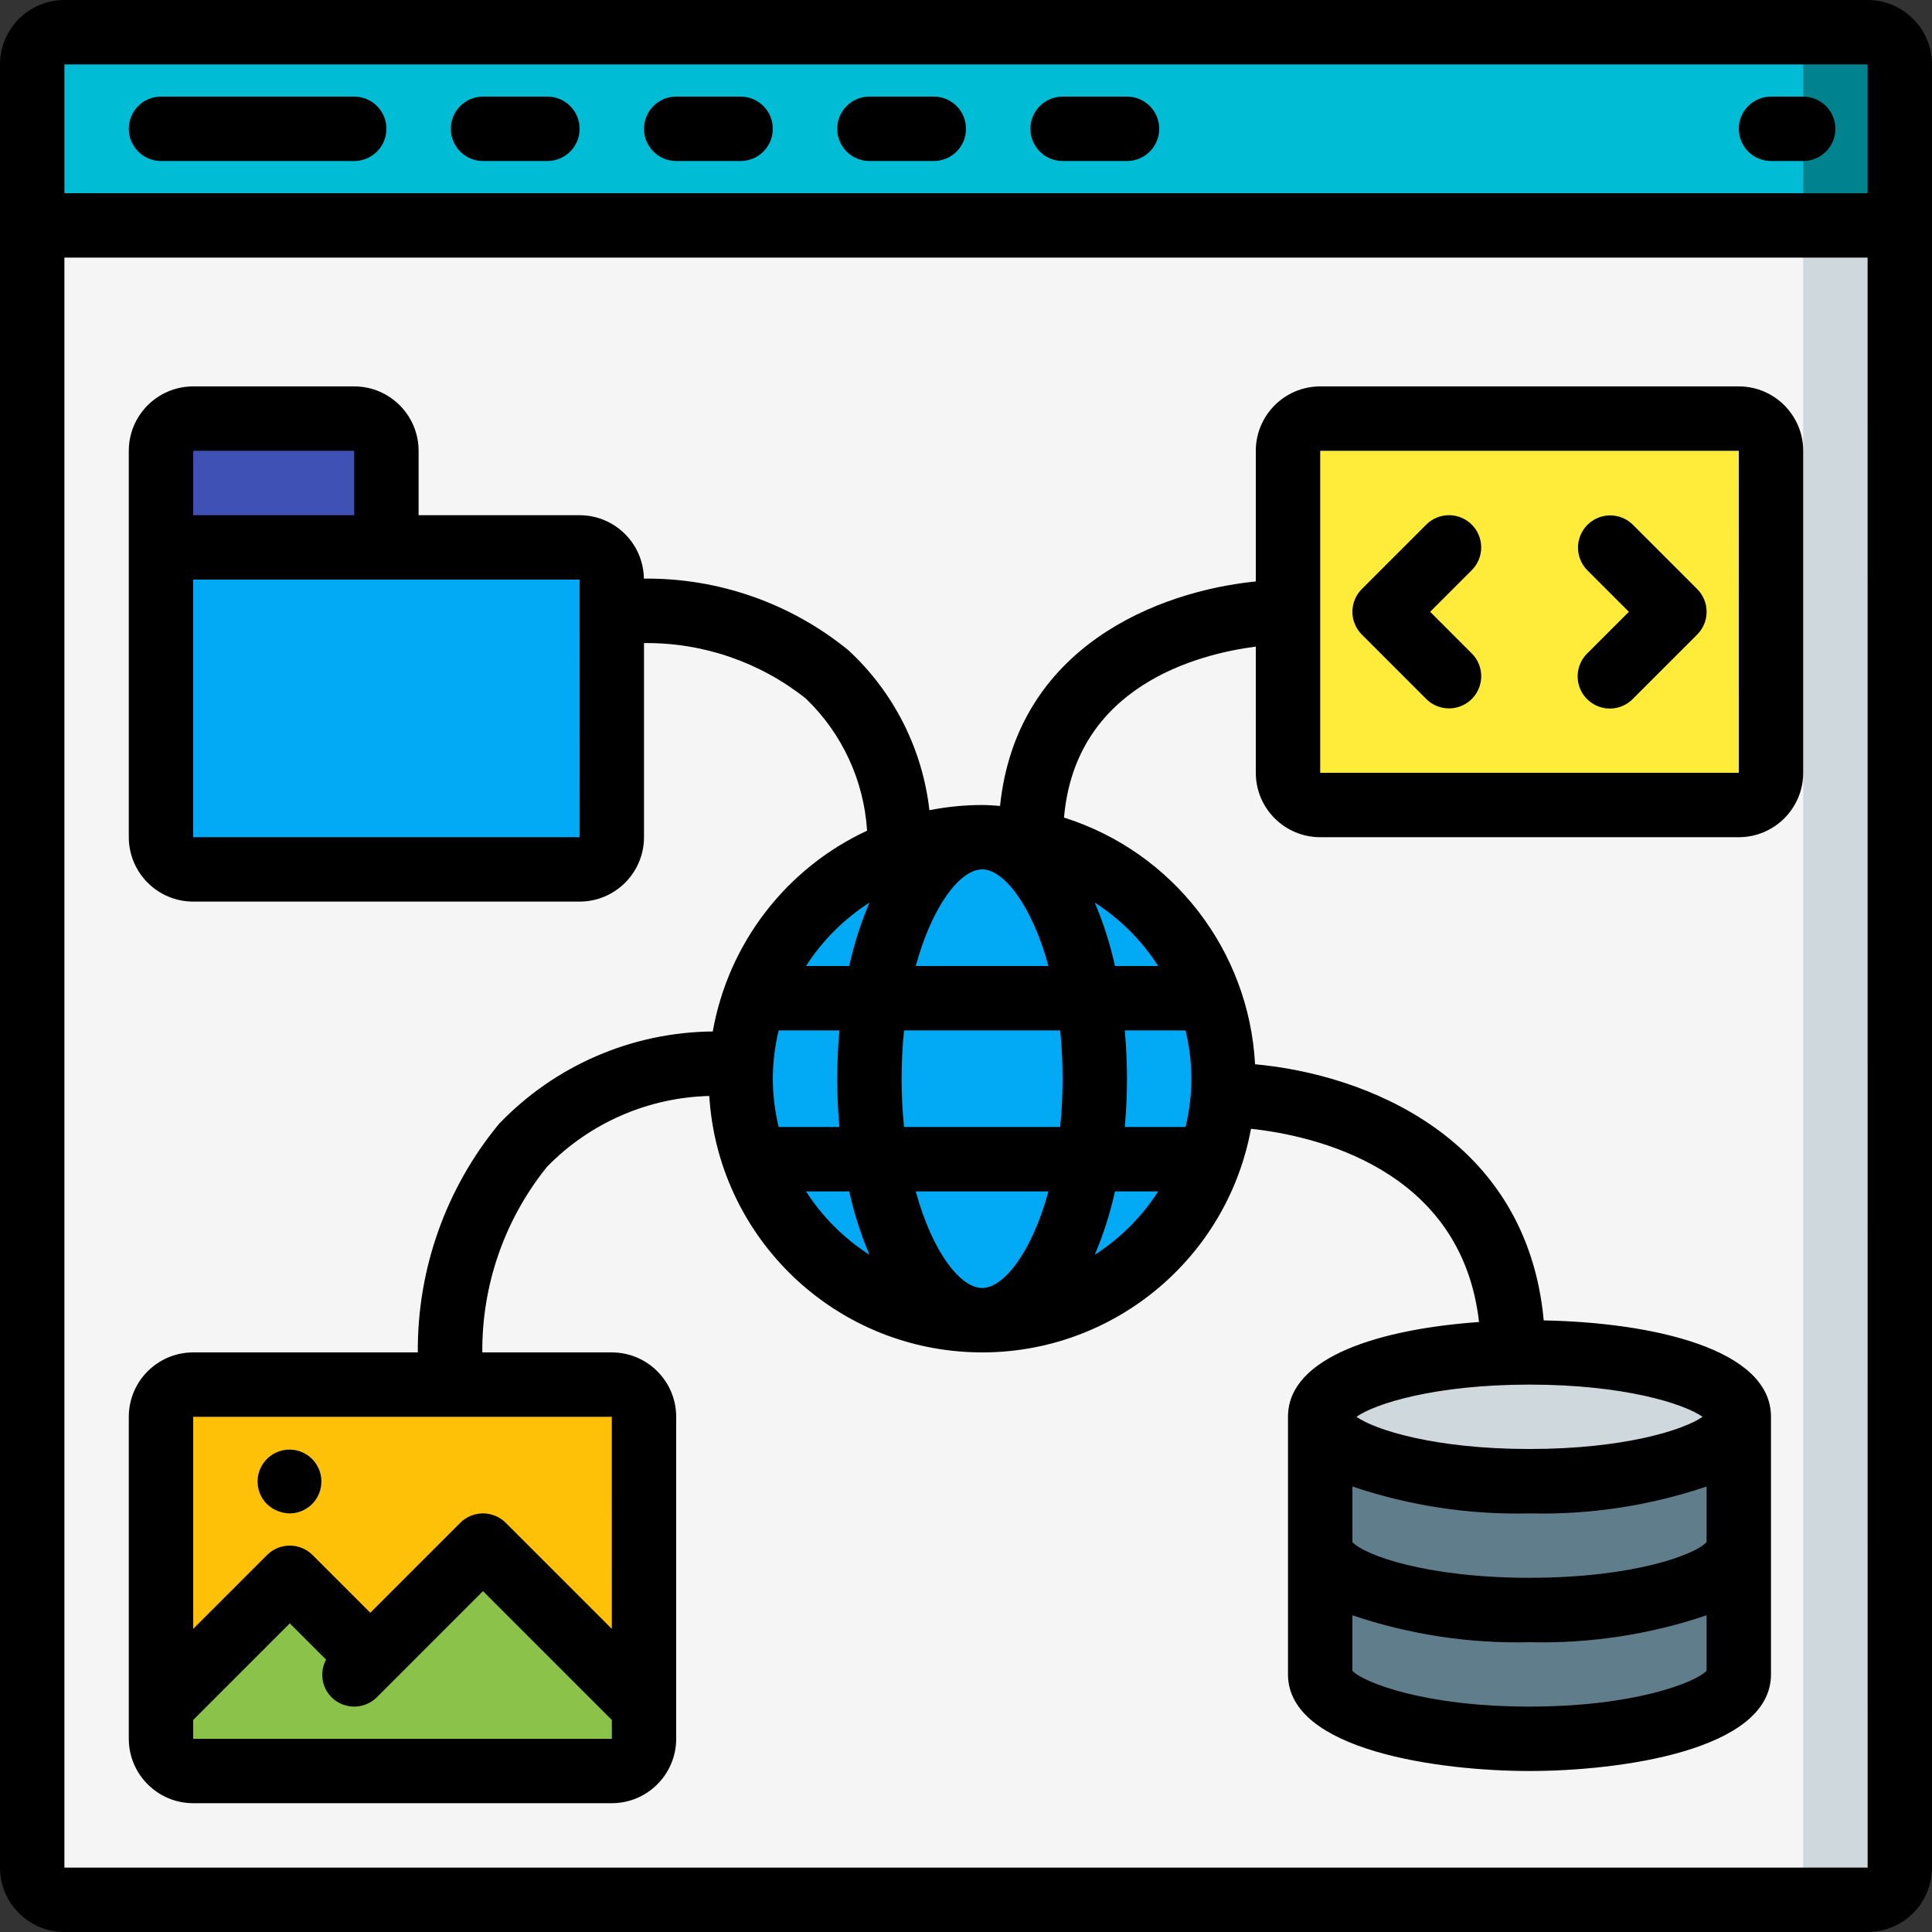 <?xml version="1.0" encoding="iso-8859-1"?>
<!-- Generator: Adobe Illustrator 19.0.0, SVG Export Plug-In . SVG Version: 6.00 Build 0)  -->
<svg version="1.1" id="Capa_1" xmlns="http://www.w3.org/2000/svg" xmlns:xlink="http://www.w3.org/1999/xlink" x="0px" y="0px"
	 viewBox="0 0 512 512" style="enable-background:new 0 0 512 512;" xml:space="preserve">
<rect x="0" y="0" width="512" height="512" fill="#333333" stroke="none"/>
<g>
	<g transform="translate(1 1)">
		<path style="fill:#CFD8DC;" d="M502.467,41.667v452.267c-0.014,4.707-3.826,8.52-8.533,8.533H16.067
			c-4.707-0.014-8.52-3.826-8.533-8.533V41.667H502.467z"/>
		<path style="fill:#F5F5F5;" d="M476.869,41.667l-0.002,452.267c0.105,4.585-3.508,8.395-8.092,8.533H15.625
			c-4.584-0.138-8.197-3.949-8.092-8.533L7.531,41.667H476.869z"/>
		<path style="fill:#00838F;" d="M502.467,16.067v42.667H7.533V16.067c0.014-4.707,3.826-8.52,8.533-8.533h477.867
			C498.641,7.547,502.453,11.36,502.467,16.067z"/>
		<path style="fill:#00BCD4;" d="M476.867,16.067l0.002,42.667H7.531l0.002-42.667c-0.105-4.585,3.508-8.395,8.092-8.533h453.149
			C473.358,7.671,476.972,11.482,476.867,16.067z"/>
		<path style="fill:#02A9F4;" d="M41.667,144.067H152.6c4.713,0,8.533,3.82,8.533,8.533v68.267c0,4.713-3.821,8.533-8.533,8.533
			H50.2c-4.713,0-8.533-3.821-8.533-8.533V144.067z"/>
		<path style="fill:#3F51B5;" d="M50.2,109.933h42.667c4.713,0,8.533,3.821,8.533,8.533v25.6H41.667v-25.6
			C41.667,113.754,45.487,109.933,50.2,109.933z"/>
		<path style="fill:#FEC108;" d="M50.2,365.933h110.933c4.713,0,8.533,3.821,8.533,8.533V459.8c0,4.713-3.821,8.533-8.533,8.533
			H50.2c-4.713,0-8.533-3.82-8.533-8.533v-85.333C41.667,369.754,45.487,365.933,50.2,365.933z"/>
		<path style="fill:#E4C05C;" d="M75.8,400.067c-4.024-0.039-7.462-2.911-8.218-6.863c-0.756-3.953,1.38-7.89,5.105-9.412
			c3.726-1.522,8.007-0.205,10.235,3.146c2.227,3.352,1.783,7.809-1.063,10.654C80.222,399.15,78.059,400.033,75.8,400.067z"/>
		<path style="fill:#8BC34A;" d="M169.667,451.267v8.533c-0.014,4.707-3.826,8.52-8.533,8.533H50.2
			c-4.707-0.014-8.52-3.826-8.533-8.533v-8.533L75.8,417.133l21.333,21.333L127,408.6L169.667,451.267z"/>
		<path style="fill:#FFEB3A;" d="M348.867,109.933H459.8c4.713,0,8.533,3.82,8.533,8.533V203.8c0,4.713-3.82,8.533-8.533,8.533
			H348.867c-4.713,0-8.533-3.821-8.533-8.533v-85.333C340.333,113.754,344.154,109.933,348.867,109.933z"/>
		<ellipse style="fill:#CFD8DC;" cx="404.333" cy="374.467" rx="55.467" ry="17.067"/>
		<g>
			<path style="fill:#607D8B;" d="M459.8,408.6v34.133c0,9.387-24.831,17.067-55.467,17.067s-55.467-7.68-55.467-17.067V408.6
				c0,9.387,24.831,17.067,55.467,17.067S459.8,417.987,459.8,408.6z"/>
			<path style="fill:#607D8B;" d="M459.8,374.467V408.6c0,9.387-24.831,17.067-55.467,17.067s-55.467-7.68-55.467-17.067v-34.133
				c0,9.387,24.831,17.067,55.467,17.067S459.8,383.853,459.8,374.467z"/>
		</g>
		<circle style="fill:#02A9F4;" cx="259.267" cy="284.867" r="64"/>
	</g>
	<g>
		<path d="M494.933,0H17.067C7.645,0.011,0.011,7.645,0,17.067v477.867c0.011,9.421,7.645,17.056,17.067,17.067h477.867
			c9.421-0.011,17.056-7.645,17.067-17.067V17.067C511.989,7.645,504.355,0.011,494.933,0z M494.933,17.067V51.2H17.067V17.067
			H494.933z M17.067,494.933V68.267h477.868l0.008,426.667H17.067z"/>
		<path d="M42.667,42.667h51.2c4.713,0,8.533-3.821,8.533-8.533S98.579,25.6,93.867,25.6h-51.2c-4.713,0-8.533,3.821-8.533,8.533
			S37.954,42.667,42.667,42.667z"/>
		<path d="M128,42.667h17.067c4.713,0,8.533-3.821,8.533-8.533s-3.821-8.533-8.533-8.533H128c-4.713,0-8.533,3.821-8.533,8.533
			S123.287,42.667,128,42.667z"/>
		<path d="M179.2,42.667h17.067c4.713,0,8.533-3.821,8.533-8.533s-3.821-8.533-8.533-8.533H179.2c-4.713,0-8.533,3.821-8.533,8.533
			S174.487,42.667,179.2,42.667z"/>
		<path d="M230.4,42.667h17.067c4.713,0,8.533-3.821,8.533-8.533s-3.82-8.533-8.533-8.533H230.4c-4.713,0-8.533,3.821-8.533,8.533
			S225.687,42.667,230.4,42.667z"/>
		<path d="M281.6,42.667h17.067c4.713,0,8.533-3.821,8.533-8.533s-3.82-8.533-8.533-8.533H281.6c-4.713,0-8.533,3.821-8.533,8.533
			S276.887,42.667,281.6,42.667z"/>
		<path d="M469.333,42.667h8.533c4.713,0,8.533-3.821,8.533-8.533s-3.82-8.533-8.533-8.533h-8.533c-4.713,0-8.533,3.821-8.533,8.533
			S464.621,42.667,469.333,42.667z"/>
		<path d="M460.8,102.4H349.867c-9.421,0.011-17.056,7.645-17.067,17.067v34.622c-25.87,2.597-63.391,17.259-67.777,59.485
			c-1.579-0.103-3.151-0.241-4.756-0.241c-4.689,0.007-9.365,0.469-13.965,1.379c-1.842-16.24-9.455-31.279-21.452-42.379
			c-15.291-12.479-34.474-19.202-54.21-18.996c-0.145-9.311-7.727-16.788-17.04-16.804h-42.667v-17.067
			c-0.011-9.421-7.645-17.056-17.067-17.067H51.2c-9.421,0.011-17.056,7.645-17.067,17.067v102.4
			c0.011,9.421,7.645,17.056,17.067,17.067h102.4c9.421-0.011,17.056-7.645,17.067-17.067v-51.443
			c15.559-0.175,30.703,5.015,42.883,14.697c9.609,9.226,15.404,21.724,16.237,35.019c-21.498,10.002-36.764,29.865-40.897,53.213
			c-21.427,0.184-41.869,9.028-56.674,24.518c-14.044,17.03-21.652,38.456-21.493,60.529H51.2
			c-9.421,0.011-17.056,7.645-17.067,17.067V460.8c0.011,9.421,7.645,17.056,17.067,17.067h110.933
			c9.421-0.011,17.056-7.645,17.067-17.067v-85.333c-0.011-9.421-7.645-17.056-17.067-17.067h-34.317
			c-0.136-17.871,5.915-35.24,17.125-49.158c11.333-11.648,26.777-18.394,43.023-18.796c2.274,36.518,31.416,65.61,67.937,67.822
			c36.522,2.212,68.961-23.152,75.625-59.128c16.612,1.783,55.8,10.426,60.434,51.211c-25.644,1.802-50.628,9.031-50.628,25.116
			v68.267c0,20.208,40.233,25.6,64,25.6c23.767,0,64-5.392,64-25.6v-68.267c0-18.098-31.616-24.995-60.227-25.546
			c-4.531-48.775-47.573-65.268-76.5-67.881c-1.612-30.211-21.783-56.258-50.629-65.378c3.006-34.736,35.07-43.267,50.823-45.309
			V204.8c0.011,9.421,7.645,17.056,17.067,17.067H460.8c9.421-0.011,17.056-7.645,17.067-17.067v-85.333
			C477.856,110.045,470.221,102.411,460.8,102.4z M51.2,119.467h42.667v17.067H51.2V119.467z M51.2,221.867V153.6h102.4
			l0.009,68.267H51.2z M51.2,460.8v-5l25.6-25.6l9.623,9.623c-1.771,3.263-1.198,7.302,1.411,9.943c1.6,1.601,3.77,2.5,6.033,2.5
			c2.263,0,4.433-0.899,6.033-2.5l28.1-28.1l34.142,34.141v4.992H51.2z M162.14,431.672l-28.107-28.105
			c-1.6-1.601-3.77-2.5-6.033-2.5c-2.263,0-4.433,0.899-6.033,2.5l-23.834,23.834l-15.3-15.3c-1.6-1.601-3.77-2.5-6.033-2.5
			c-2.263,0-4.433,0.899-6.033,2.5L51.2,431.667v-56.2h110.933L162.14,431.672z M452.267,408.675
			c-3.107,3.405-19.531,9.458-46.933,9.458c-27.402,0-43.826-6.054-46.933-9.458v-14.739c15.106,5.108,30.992,7.522,46.933,7.131
			c15.941,0.391,31.828-2.022,46.933-7.131V408.675z M358.4,442.782v-14.712c15.106,5.108,30.992,7.522,46.933,7.131
			c15.941,0.391,31.828-2.022,46.933-7.131v14.712c-2.929,3.067-19.088,9.485-46.933,9.485
			C377.488,452.267,361.329,445.848,358.4,442.782z M405.333,384c-25.058,0-40.95-5.063-45.858-8.533
			c4.908-3.471,20.8-8.533,45.858-8.533s40.95,5.063,45.858,8.533C446.283,378.938,430.392,384,405.333,384z M277.852,256h-35.171
			c4.406-16.14,11.843-25.6,17.585-25.6C266.009,230.4,273.446,239.86,277.852,256z M315.733,285.867
			c-0.016,4.313-0.536,8.608-1.55,12.8h-16.102c0.36-4.145,0.585-8.4,0.585-12.8c0-4.4-0.225-8.655-0.585-12.8h16.102
			C315.197,277.258,315.718,281.554,315.733,285.867z M281.6,285.867c0.001,4.275-0.214,8.547-0.643,12.8h-41.381
			c-0.857-8.512-0.857-17.088,0-25.6h41.381C281.386,277.32,281.601,281.592,281.6,285.867z M260.267,341.333
			c-5.743,0-13.179-9.46-17.585-25.6h35.171C273.446,331.873,266.01,341.333,260.267,341.333z M204.8,285.867
			c0.016-4.313,0.536-8.608,1.55-12.8h16.102c-0.36,4.145-0.585,8.4-0.585,12.8c0,4.4,0.225,8.655,0.585,12.8H206.35
			C205.336,294.475,204.816,290.179,204.8,285.867z M230.415,239.194c-2.299,5.425-4.092,11.051-5.357,16.806h-11.455
			C217.935,249.256,223.669,243.525,230.415,239.194z M213.602,315.733h11.455c1.265,5.755,3.059,11.381,5.357,16.806
			C223.669,328.209,217.935,322.477,213.602,315.733z M290.119,332.539c2.299-5.425,4.092-11.051,5.357-16.806h11.455
			C302.598,322.477,296.864,328.209,290.119,332.539z M306.931,256h-11.455c-1.265-5.755-3.058-11.38-5.357-16.806
			C296.864,243.525,302.598,249.256,306.931,256z M349.867,204.8v-85.333H460.8l0.009,85.333H349.867z"/>
		<path d="M390.033,139.034c-1.6-1.601-3.77-2.5-6.033-2.5s-4.433,0.899-6.033,2.5L360.9,156.1c-1.601,1.6-2.5,3.77-2.5,6.033
			c0,2.263,0.899,4.433,2.5,6.033l17.067,17.067c2.155,2.156,5.297,2.997,8.242,2.208c2.944-0.789,5.244-3.089,6.033-6.033
			c0.789-2.944-0.053-6.086-2.208-8.242L379,162.133l11.034-11.034c1.6-1.6,2.5-3.77,2.499-6.033
			C392.533,142.804,391.634,140.633,390.033,139.034z"/>
		<path d="M432.7,139.034c-3.341-3.281-8.701-3.256-12.012,0.054c-3.311,3.311-3.335,8.671-0.054,12.012l11.033,11.034
			l-11.034,11.034c-2.178,2.151-3.037,5.304-2.251,8.262c0.786,2.958,3.097,5.269,6.055,6.055s6.111-0.073,8.262-2.251
			l17.067-17.067c1.601-1.6,2.5-3.77,2.5-6.033s-0.899-4.433-2.5-6.033L432.7,139.034z"/>
		<path d="M76.8,401.067c4.024-0.039,7.462-2.911,8.218-6.863s-1.38-7.89-5.105-9.412c-3.726-1.522-8.007-0.205-10.235,3.146
			c-2.227,3.352-1.783,7.809,1.063,10.654C72.379,400.148,74.541,401.032,76.8,401.067z"/>
	</g>
</g>
<g>
</g>
<g>
</g>
<g>
</g>
<g>
</g>
<g>
</g>
<g>
</g>
<g>
</g>
<g>
</g>
<g>
</g>
<g>
</g>
<g>
</g>
<g>
</g>
<g>
</g>
<g>
</g>
<g>
</g>
</svg>

